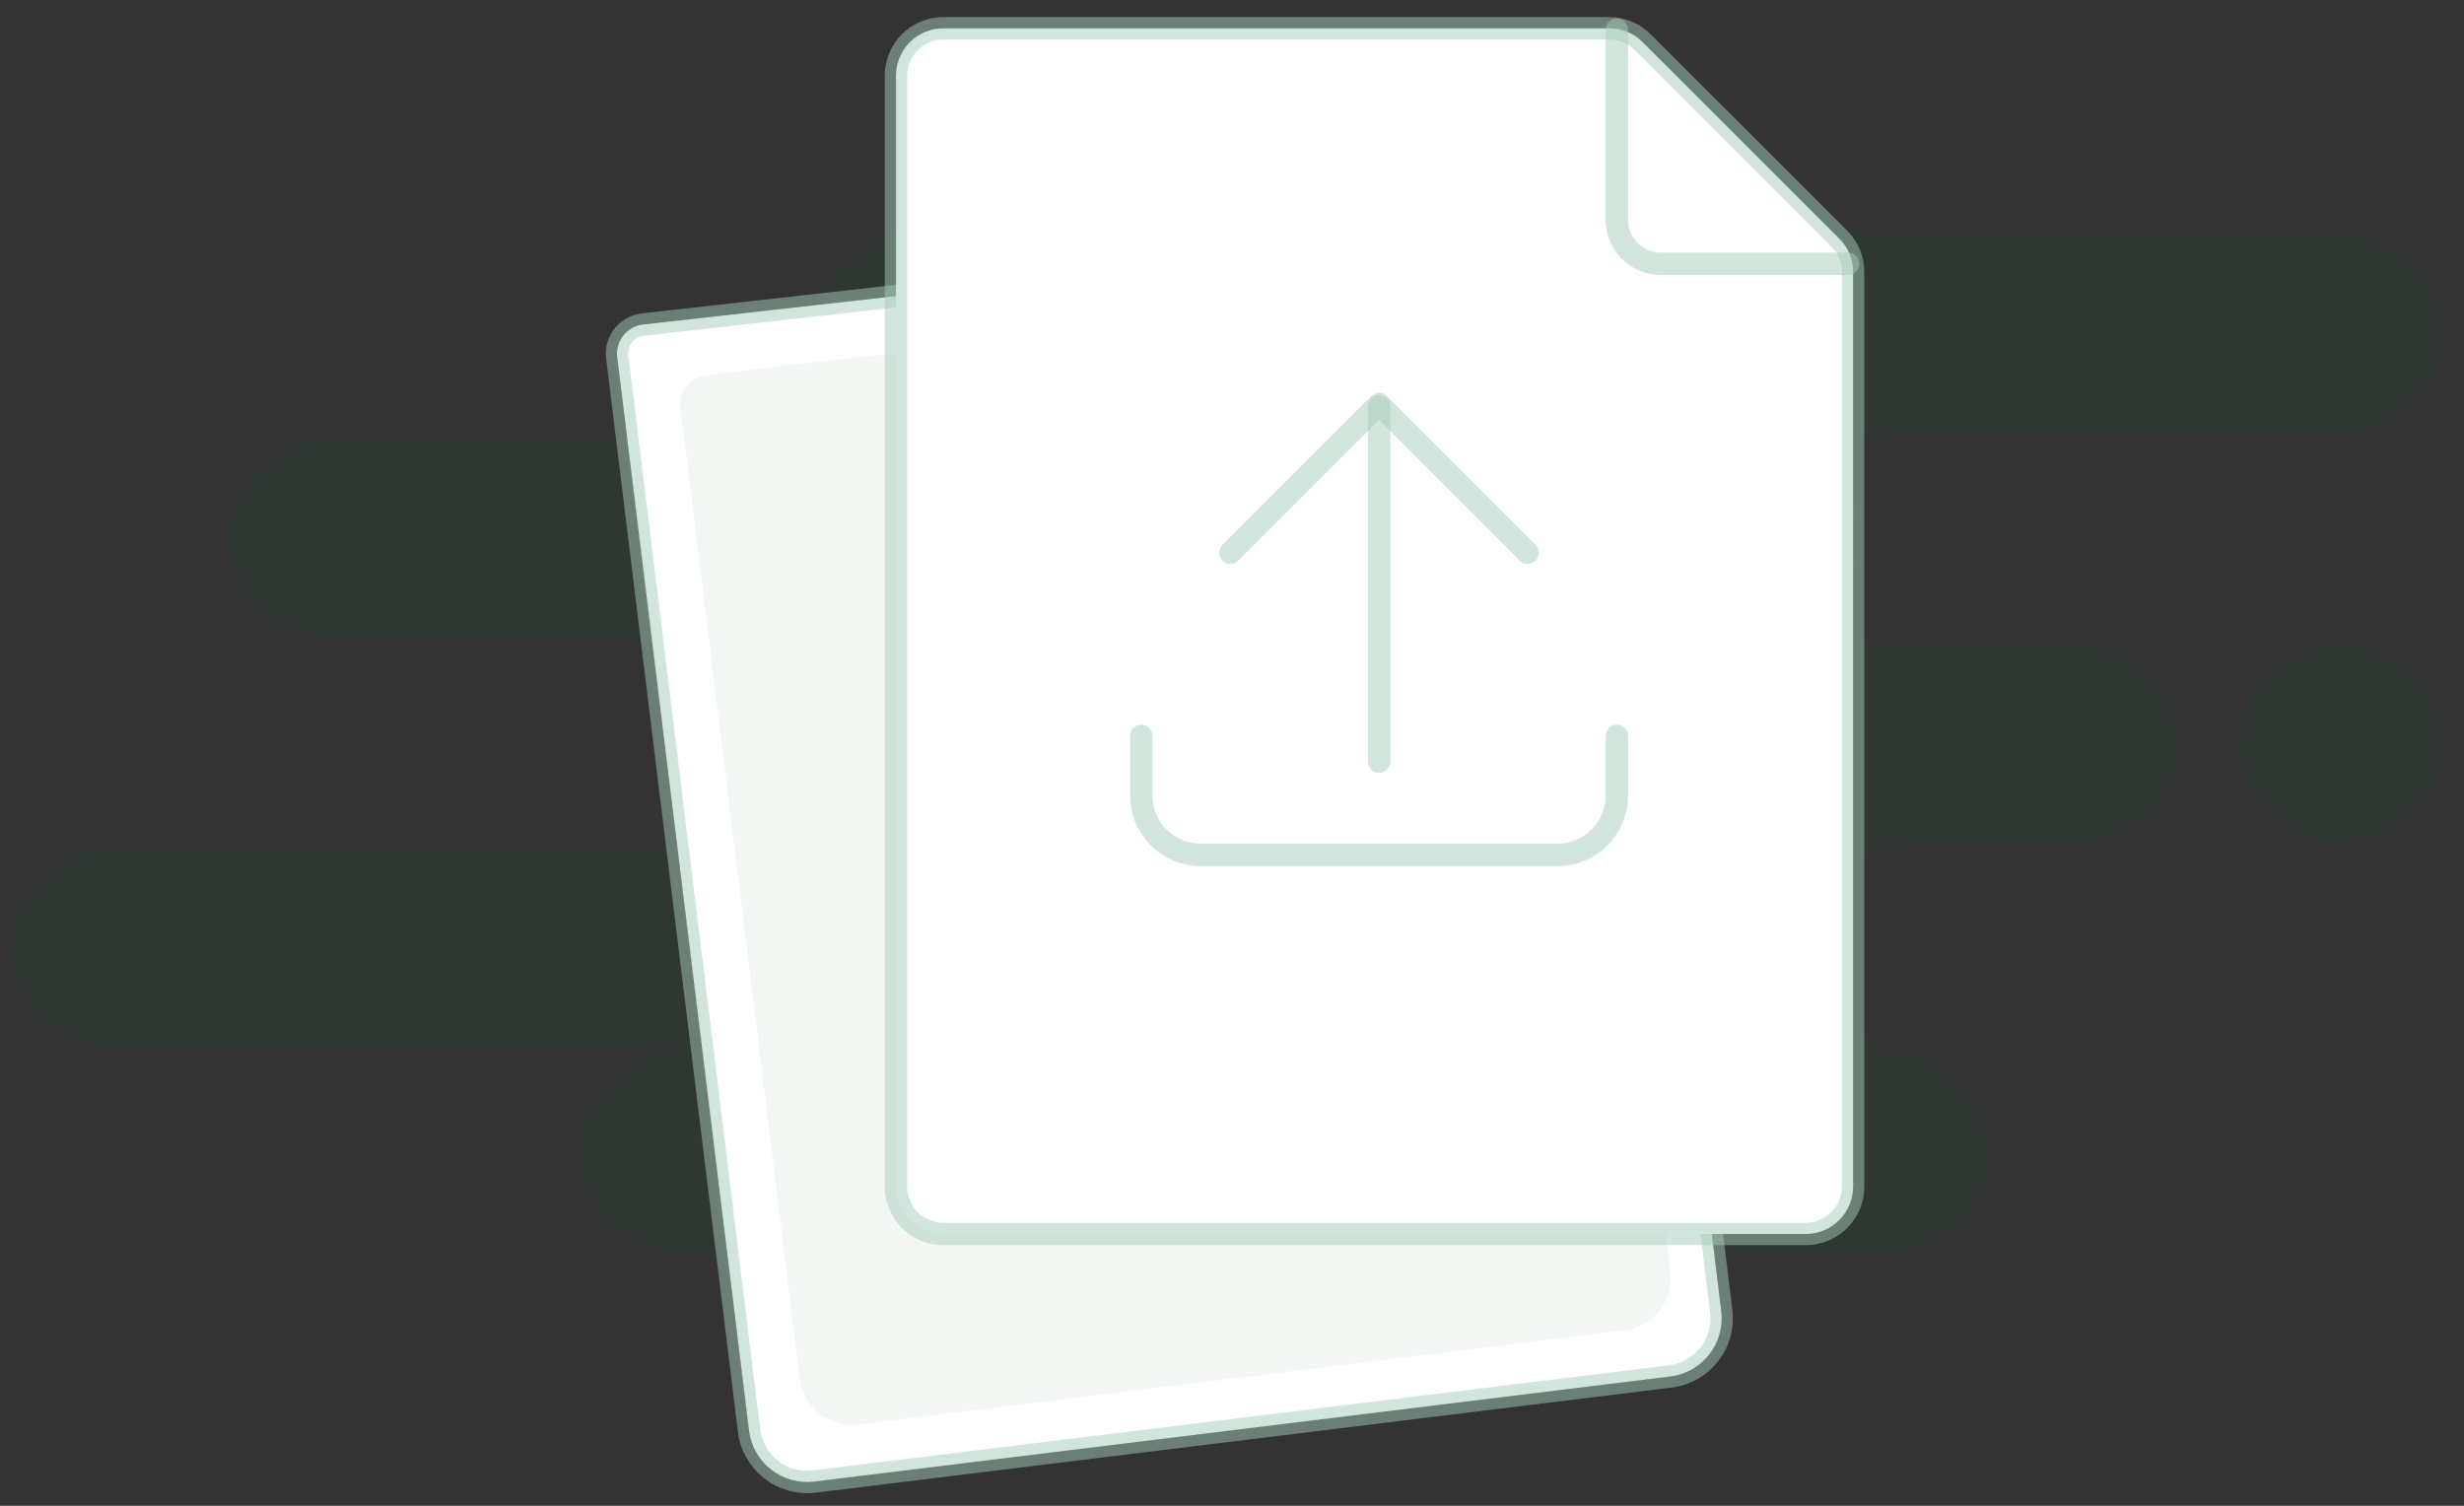 <svg width="108" height="66" viewBox="0 0 108 66" fill="none" xmlns="http://www.w3.org/2000/svg">
<rect x="0" y="0" width="108" height="66" fill="#333333" stroke="none"/>
<g id="Group 1">
<path id="Background" d="M29.815 55.023C28.626 55.023 27.485 54.55 26.645 53.71C25.804 52.869 25.331 51.728 25.331 50.539C25.331 49.35 25.804 48.21 26.645 47.369C27.485 46.528 28.626 46.056 29.815 46.056H4.925C3.736 46.056 2.595 45.583 1.755 44.742C0.914 43.902 0.441 42.761 0.441 41.572C0.441 40.383 0.914 39.242 1.755 38.402C2.595 37.561 3.736 37.089 4.925 37.089H30.453C31.642 37.089 32.783 36.616 33.624 35.775C34.464 34.934 34.937 33.794 34.937 32.605C34.937 31.416 34.464 30.275 33.624 29.434C32.783 28.594 31.642 28.121 30.453 28.121H14.498C13.309 28.121 12.168 27.649 11.327 26.808C10.486 25.967 10.014 24.827 10.014 23.638C10.014 22.449 10.486 21.308 11.327 20.467C12.168 19.627 13.309 19.154 14.498 19.154H40.027C38.838 19.154 37.697 18.682 36.856 17.841C36.016 17 35.543 15.86 35.543 14.671C35.543 13.482 36.016 12.341 36.856 11.5C37.697 10.659 38.838 10.187 40.027 10.187H102.572C103.761 10.187 104.901 10.659 105.742 11.5C106.583 12.341 107.055 13.482 107.055 14.671C107.055 15.86 106.583 17 105.742 17.841C104.901 18.682 103.761 19.154 102.572 19.154H77.043C78.232 19.154 79.373 19.627 80.213 20.467C81.054 21.308 81.527 22.449 81.527 23.638C81.527 24.827 81.054 25.967 80.213 26.808C79.373 27.649 78.232 28.121 77.043 28.121H91.084C92.273 28.121 93.413 28.594 94.254 29.434C95.095 30.275 95.567 31.416 95.567 32.605C95.567 33.794 95.095 34.934 94.254 35.775C93.413 36.616 92.273 37.089 91.084 37.089H84.591C81.48 37.089 78.958 39.094 78.958 41.572C78.958 44.05 82.787 46.056 82.787 46.056C83.976 46.056 85.117 46.528 85.958 47.369C86.798 48.21 87.271 49.35 87.271 50.539C87.271 51.728 86.798 52.869 85.958 53.71C85.117 54.55 83.976 55.023 82.787 55.023H29.815ZM98.104 32.605C98.108 31.722 98.372 30.86 98.865 30.127C99.358 29.394 100.057 28.824 100.873 28.488C101.69 28.153 102.588 28.066 103.453 28.241C104.319 28.415 105.114 28.841 105.737 29.467C106.36 30.092 106.784 30.889 106.955 31.755C107.126 32.621 107.037 33.519 106.698 34.334C106.36 35.15 105.787 35.846 105.053 36.337C104.318 36.827 103.455 37.089 102.572 37.089C101.984 37.087 101.403 36.971 100.86 36.745C100.317 36.519 99.825 36.188 99.41 35.772C98.995 35.356 98.666 34.862 98.442 34.318C98.218 33.775 98.103 33.193 98.104 32.605Z" fill="#006736" fill-opacity="0.07"/>
<path id="Shape" d="M73.213 60.331L35.688 64.938C35.013 65.02 34.334 64.831 33.798 64.412C33.263 63.994 32.915 63.38 32.832 62.706L27.055 15.654C27.014 15.317 27.108 14.977 27.317 14.71C27.526 14.442 27.833 14.268 28.17 14.226L28.183 14.225L31.297 13.876L33.815 13.592L35.622 13.39L68.949 9.64L74.909 53.113L75.444 57.474C75.526 58.149 75.337 58.828 74.919 59.364C74.501 59.899 73.887 60.247 73.213 60.331Z" fill="white" stroke="#A7CCBA" stroke-opacity="0.5" stroke-width="0.983" stroke-miterlimit="10" stroke-linecap="round"/>
<path id="Rectangle" opacity="0.17" d="M67.331 12.374L72.726 51.773L73.211 55.725C73.289 56.332 73.123 56.946 72.749 57.431C72.375 57.916 71.823 58.232 71.216 58.31L37.612 62.436C37.004 62.507 36.392 62.334 35.912 61.954C35.431 61.574 35.122 61.019 35.05 60.41L29.828 17.877C29.787 17.54 29.881 17.2 30.09 16.932C30.3 16.664 30.607 16.49 30.944 16.449L35.102 15.938" fill="#006736" fill-opacity="0.32"/>
<g id="Rectangle_2">
<path id="Vector" d="M79.151 54.085H41.345C40.203 54.085 39.273 53.156 39.273 52.014V3.313C39.273 2.171 40.203 1.242 41.345 1.242H70.537C71.09 1.242 71.61 1.457 72.001 1.848L80.616 10.457C81.007 10.848 81.223 11.369 81.223 11.922V52.014C81.223 53.156 80.294 54.085 79.151 54.085Z" fill="white"/>
<path id="Vector_2" d="M41.344 1.733C40.473 1.733 39.764 2.442 39.764 3.313V52.013C39.764 52.884 40.473 53.593 41.344 53.593H79.151C80.022 53.593 80.731 52.884 80.731 52.013V11.922C80.731 11.5 80.566 11.103 80.268 10.804L71.653 2.195C71.355 1.897 70.958 1.733 70.537 1.733H41.344ZM41.344 0.75H70.537C71.216 0.75 71.868 1.019 72.349 1.5L80.963 10.109C81.444 10.589 81.714 11.242 81.714 11.922V52.013C81.714 53.429 80.567 54.576 79.151 54.576H41.344C39.929 54.576 38.781 53.429 38.781 52.013V3.313C38.781 1.897 39.929 0.75 41.344 0.75Z" fill="#A7CCBA" fill-opacity="0.5"/>
</g>
<path id="Shape_2" d="M70.867 1.3V9.638C70.867 10.148 71.07 10.637 71.43 10.998C71.791 11.358 72.28 11.561 72.79 11.561H81" stroke="#A7CCBA" stroke-opacity="0.5" stroke-width="0.983" stroke-miterlimit="10" stroke-linecap="round" stroke-linejoin="round"/>
<g id="Group 50">
<path id="Path 53" d="M50.023 32.257V34.863C50.023 35.555 50.298 36.217 50.787 36.706C51.275 37.195 51.938 37.469 52.629 37.469H68.266C68.957 37.469 69.62 37.195 70.109 36.706C70.598 36.217 70.872 35.555 70.872 34.863V32.257" stroke="#A7CCBA" stroke-opacity="0.5" stroke-width="0.983" stroke-linecap="round" stroke-linejoin="round"/>
<path id="Path 54" d="M53.93 24.226L60.445 17.711L66.96 24.226" stroke="#A7CCBA" stroke-opacity="0.5" stroke-width="0.983" stroke-linecap="round" stroke-linejoin="round"/>
<path id="Line 1" d="M60.449 17.812V33.38" stroke="#A7CCBA" stroke-opacity="0.5" stroke-width="0.983" stroke-linecap="round" stroke-linejoin="round"/>
</g>
</g>
</svg>
